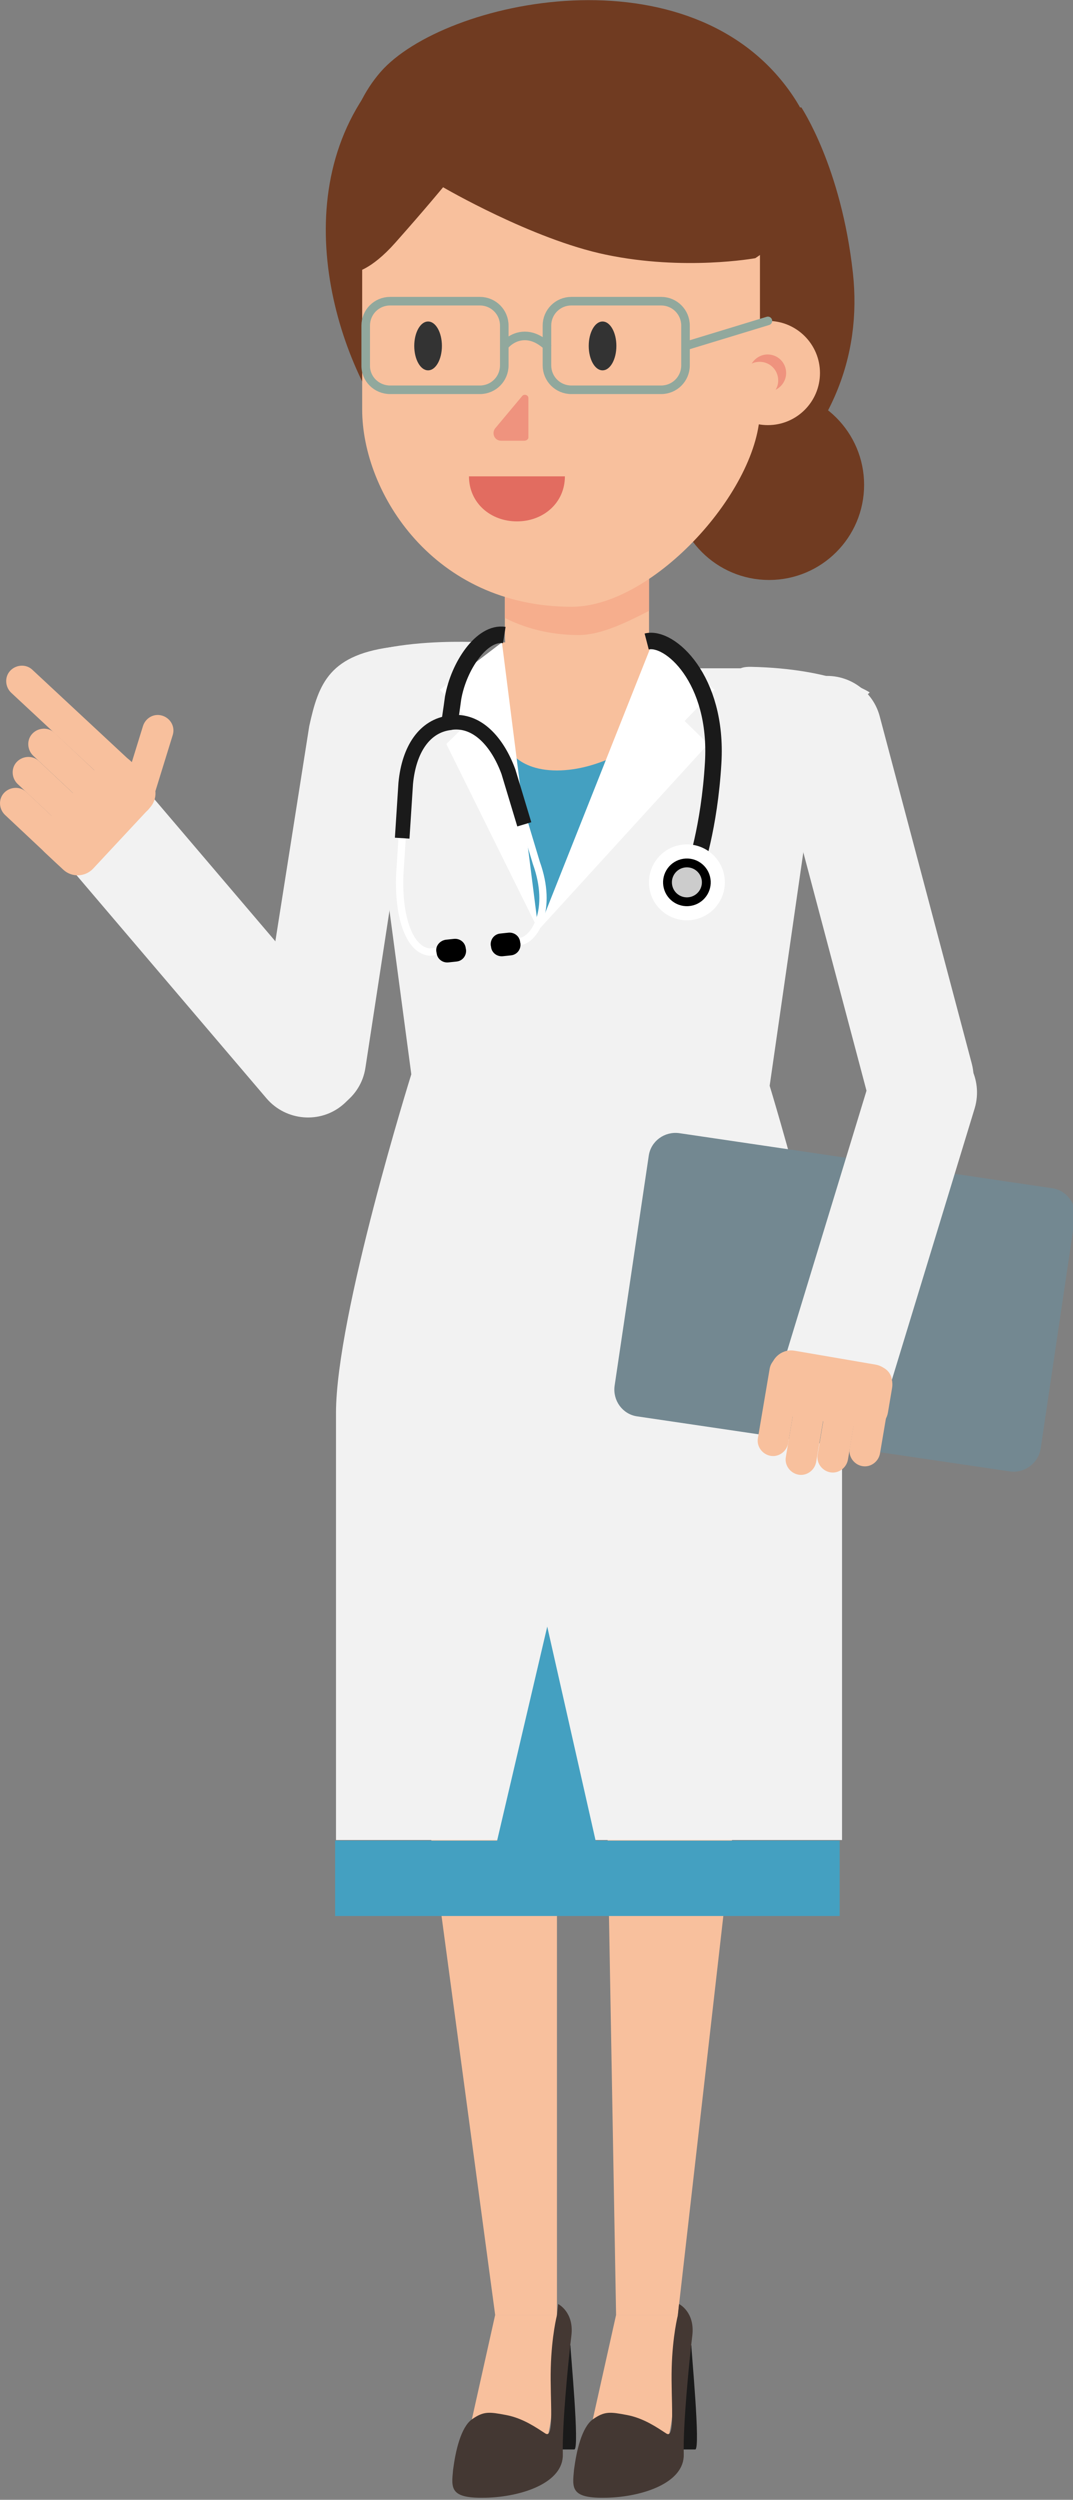 <?xml version="1.0" encoding="utf-8"?>
<!-- Generator: Adobe Illustrator 23.0.0, SVG Export Plug-In . SVG Version: 6.00 Build 0)  -->
<svg version="1.1" id="Layer_1" xmlns="http://www.w3.org/2000/svg" xmlns:xlink="http://www.w3.org/1999/xlink" x="0px" y="0px"
	 viewBox="0 0 364.7 849.1" style="enable-background:new 0 0 364.7 849.1;" xml:space="preserve">
<rect x="0" y="0" width="364.7" height="849.1" fill="#808080" stroke="none"/>
<style type="text/css">
	.st0{fill:#F8C09D;}
	.st1{fill:#1A1A1A;}
	.st2{fill:#443833;}
	.st3{fill:#F2F2F2;}
	.st4{fill:#44A0C1;}
	.st5{fill:#FFFFFF;}
	.st6{fill:#703B21;}
	.st7{fill:#F6AE8D;}
	.st8{fill:#EF937E;}
	.st9{fill:none;stroke:#91A89D;stroke-width:2.91;stroke-miterlimit:10;}
	.st10{fill:none;stroke:#91A89D;stroke-width:2.91;stroke-linecap:round;stroke-miterlimit:10;}
	.st11{fill:#E26C60;}
	.st12{fill:#333333;}
	.st13{fill:#738891;}
	.st14{fill:none;stroke:#FFFFFF;stroke-width:2.483;stroke-miterlimit:10;}
	.st15{fill:none;stroke:#1A1A1A;stroke-width:4.966;stroke-miterlimit:10;}
	.st16{fill:none;stroke:#1A1A1A;stroke-width:5.602;stroke-miterlimit:10;}
	.st17{fill:#CCCCCC;}
</style>
<g>
	<polygon class="st0" points="189.3,786.3 168.3,786.3 122.3,444.3 189.3,444.3 	"/>
	<polygon class="st0" points="209.4,786.3 230.4,786.3 269.4,444.3 203.3,444.3 	"/>
	<path class="st0" d="M209.4,786.3l-10,44.8c0,0,1,14.9,12.6,14.9s13.9-11.3,15.9-21.4c1.9-10,2.5-38.3,2.5-38.3H209.4z"/>
	<path class="st1" d="M235,796.7c-0.1,1.2,3.2,35.3,1.3,35.3c-2.9,0-5.9,0-5.9,0s3.5-31.4,2.3-35.3C231.5,792.9,235,796.7,235,796.7
		z"/>
	<path class="st2" d="M201.6,821.7c3.9-2.7,5.7-2.5,11.5-1.4s10.3,4.3,13.4,6.3s1.5-11.3,1.8-22.3s2.1-17.9,2.1-17.9l0.4-3.8
		c0,0,5.5,2.7,4.5,10.8s-3.2,30.5-2.9,40.2c0.3,9.7-13.9,14.5-26.2,14.8c-12.3,0.3-11.7-3.2-11.1-9.5
		C195.9,832.7,197.7,824.4,201.6,821.7z"/>
	<path class="st0" d="M168.3,786.3l-10,44.8c0,0,1,14.9,12.6,14.9s13.9-11.3,15.9-21.4c1.9-10,2.5-38.3,2.5-38.3H168.3z"/>
	<path class="st1" d="M193.9,796.7c-0.1,1.2,3.2,35.3,1.3,35.3c-2.9,0-5.9,0-5.9,0s3.5-31.4,2.3-35.3
		C190.4,792.9,193.9,796.7,193.9,796.7z"/>
	<path class="st2" d="M160.5,821.7c3.9-2.7,5.7-2.5,11.5-1.4s10.3,4.3,13.4,6.3c3.1,1.9,1.5-11.3,1.8-22.3s2.1-17.9,2.1-17.9
		l0.4-3.8c0,0,5.5,2.7,4.5,10.8s-3.2,30.5-2.9,40.2c0.3,9.7-13.9,14.5-26.2,14.8c-12.3,0.3-11.7-3.2-11.1-9.5
		C154.8,832.7,156.6,824.4,160.5,821.7z"/>
	<path class="st3" d="M261.6,368.8l15.9-110.2c0-17.5-10.8-31.6-24.2-31.6H149.8c-13.4,0-24.2,14.1-24.2,31.5l14.2,106.4
		c0,0-25.6,81.8-25.6,115.1s0,145,0,145h172c0,0,0-114.5,0-145S261.6,368.8,261.6,368.8z"/>
	<path class="st3" d="M295.6,235.2c0,0-12-8.1-40.4-8.7c-18.1-0.3,20.5,27.7,20.5,27.7L295.6,235.2z"/>
	<path class="st3" d="M164.4,218.2c0,0-45.8-2.9-53.3,13c-7.1,15.1,16.6,23.1,16.6,23.1L164.4,218.2z"/>
	<polygon class="st0" points="221.8,218.2 217.1,261.7 173.9,261.7 170.6,218.2 	"/>
	<path class="st4" d="M217.1,252.2c0,0-12.9,9.5-27.8,9.5s-17.7-9.5-17.7-9.5L183,316L217.1,252.2z"/>
	<polygon class="st5" points="170.6,218.2 183,315.9 151.7,252.7 159.7,244.9 149.5,234.3 	"/>
	<polygon class="st5" points="221.8,218.2 183,315.9 240.7,252.7 232.7,244.9 242.9,234.3 	"/>
	<path class="st3" d="M220.3,309.4h19.8c3.7,0,6.7-3,6.7-6.7v-4.3h-33.3v4.3C213.6,306.4,216.6,309.4,220.3,309.4z"/>
	<path class="st3" d="M103.2,378.1L103.2,378.1c10.1,1.5,19.5-5.4,21-15.4L142.7,242c1.5-10.1,2.4-23.6-8.1-22.4
		c-22.6,2.5-26.3,12.4-29.5,27.1L87.7,357.1C86.2,367.1,93.1,376.5,103.2,378.1z"/>
	<path class="st3" d="M317.2,383.9L317.2,383.9c9.8-2.6,15.7-12.7,13.1-22.6l-31.3-118c-2.6-9.8-12.7-15.7-22.6-13.1l0,0
		c-9.8,2.6-15.7,12.7-13.1,22.6l31.3,118C297.2,380.7,307.3,386.5,317.2,383.9z"/>
	<path class="st3" d="M116.6,375.2L116.6,375.2c7.8-6.6,8.7-18.3,2.1-26l-67.3-79l-28.1,23.9l67.3,79
		C97.2,380.8,108.9,381.8,116.6,375.2z"/>
	<circle class="st6" cx="261.4" cy="164.7" r="32.3"/>
	<path class="st6" d="M289.9,92.8c3,27.8-6.6,56.6-38.5,81.1c-36.4,27.9-89.9,1-111.4-19.8s-44.1-79.2-16.5-121l148.9,3.4
		C272.3,36.5,285.9,56.4,289.9,92.8z"/>
	<path class="st0" d="M171.6,215.8c0,13.4,10.9,24.5,24.3,24.5l0,0h0.2c13.4,0,24.5-11.1,24.5-24.5v-24.6h-49V215.8z"/>
	<path class="st7" d="M220.6,207.5c-8.4,4.3-16.6,8.2-23.9,8.2c-7.6,0-16.4-1.4-25.1-5.8v-16h49V207.5z"/>
	<path class="st0" d="M194.3,206.1c28,0,64-40,64-67V47.3H123.1v91.8C123.1,167.5,147.5,206.1,194.3,206.1z"/>
	<circle class="st0" cx="261" cy="126.7" r="17.7"/>
	<path class="st8" d="M264.5,129.2c0-3.5-2.8-6.3-6.3-6.3c-1,0-1.9,0.2-2.7,0.6c1.1-1.8,3.1-3.1,5.4-3.1c3.5,0,6.3,2.8,6.3,6.3
		c0,2.5-1.5,4.7-3.6,5.7C264.2,131.5,264.5,130.4,264.5,129.2z"/>
	<path class="st6" d="M150.6,63.6c0,0,30.3,17.7,55.3,22.9c26.7,5.6,50.8,1.2,50.8,1.2s35.3-21.6,12.9-55
		c-34.3-51.2-118.9-32.8-140.3-8.2c-22.4,25.9-8.8,68-8.8,68s5.4-0.5,13.9-10.1C144.7,70.8,150.6,63.6,150.6,63.6z"/>
	<path class="st9" d="M194.2,132.4h30.5c4.6,0,8.3-3.7,8.3-8.3v-13.5c0-4.6-3.7-8.3-8.3-8.3h-30.5c-4.6,0-8.3,3.7-8.3,8.3v13.5
		C185.9,128.7,189.6,132.4,194.2,132.4z"/>
	<path class="st9" d="M132.6,132.4h30.5c4.6,0,8.3-3.7,8.3-8.3v-13.5c0-4.6-3.7-8.3-8.3-8.3h-30.5c-4.6,0-8.3,3.7-8.3,8.3v13.5
		C124.2,128.7,128,132.4,132.6,132.4z"/>
	<path class="st9" d="M185.9,117.3c0,0.4-3-3.2-7.5-3.2s-7,3.4-7,3.4"/>
	<line class="st10" x1="261" y1="109" x2="233.1" y2="117.5"/>
	<path class="st11" d="M192,161.8c0,9-7.3,15.3-16.3,15.3l0,0c-9,0-16.3-6.3-16.3-15.3"/>
	<path class="st8" d="M179.6,148.6c0,0.6-0.7,1.1-1.4,1.1h-7.9c-2.2,0-3.3-2.5-2-4.2l9.2-11c0.7-0.8,2.1-0.3,2.1,0.7"/>
	<ellipse class="st12" cx="204.8" cy="117.5" rx="4.7" ry="8.3"/>
	<ellipse class="st12" cx="145.5" cy="117.5" rx="4.7" ry="8.3"/>
	<path class="st13" d="M343.3,499.8l-126.7-18.7c-5-0.7-8.4-5.4-7.7-10.4l11.6-78.1c0.7-5,5.4-8.4,10.4-7.7l126.7,18.7
		c5,0.7,8.4,5.4,7.7,10.4l-11.6,78.1C352.9,497,348.2,500.5,343.3,499.8z"/>
	<g>
		<path class="st0" d="M44.9,276.5L44.9,276.5c-2.8-0.9-4.4-3.8-3.5-6.6l7.2-23.3c0.9-2.8,3.8-4.4,6.6-3.5l0,0
			c2.8,0.9,4.4,3.8,3.5,6.6L51.5,273C50.7,275.8,47.7,277.4,44.9,276.5z"/>
		<path class="st0" d="M21.5,295.4l-6.3-5.9c-2.7-2.5-2.9-6.8-0.3-9.5l19.9-21.3c2.5-2.7,6.8-2.9,9.5-0.3l6.3,5.9
			c2.9,2.7,3,7.2,0.3,10.1l-19.3,20.7C28.9,297.9,24.4,298.1,21.5,295.4z"/>
		<path class="st0" d="M47.4,268.6L47.4,268.6c-2,2.1-5.4,2.3-7.5,0.3L3.8,235.3c-2.1-2-2.3-5.4-0.3-7.5l0,0c2-2.1,5.4-2.3,7.5-0.3
			l36.1,33.6C49.3,263.1,49.4,266.5,47.4,268.6z"/>
		<path class="st0" d="M36.6,273.1L36.6,273.1c-2,2.1-5.4,2.3-7.5,0.3l-17.8-16.7c-2.1-2-2.3-5.4-0.3-7.5l0,0c2-2.1,5.4-2.3,7.5-0.3
			l17.8,16.7C38.5,267.6,38.7,271,36.6,273.1z"/>
		<path class="st0" d="M31.3,282.7L31.3,282.7c-2,2.1-5.4,2.3-7.5,0.3L6,266.3c-2.1-2-2.3-5.4-0.3-7.5l0,0c2-2.1,5.4-2.3,7.5-0.3
			L31,275.2C33.2,277.2,33.4,280.6,31.3,282.7z"/>
		<path class="st0" d="M27,293.2L27,293.2c-2,2.1-5.4,2.3-7.5,0.3L1.7,276.8c-2.1-2-2.3-5.4-0.3-7.5l0,0c2-2.1,5.4-2.3,7.5-0.3
			l17.8,16.7C28.8,287.6,29,291,27,293.2z"/>
	</g>
	<path class="st3" d="M319,353.3L319,353.3c-9.7-3-20.1,2.5-23,12.3l-30.3,99.3l35.3,10.8l30.3-99.3
		C334.2,366.6,328.7,356.3,319,353.3z"/>
	<g>
		<path class="st0" d="M303.2,471.5l-1.4,8.3c-0.6,3.6-4,6-7.6,5.4l-28.2-4.8c-3.6-0.6-6-4-5.4-7.6l1.4-8.3c0.7-3.8,4.3-6.4,8.1-5.7
			l27.4,4.7C301.3,464.1,303.9,467.7,303.2,471.5z"/>
		<path class="st0" d="M267.6,460.6L267.6,460.6c2.8,0.5,4.8,3.2,4.3,6l-4,23.6c-0.5,2.8-3.2,4.8-6,4.3l0,0c-2.8-0.5-4.8-3.2-4.3-6
			l4-23.6C262.1,462,264.8,460.1,267.6,460.6z"/>
		<path class="st0" d="M277.1,467L277.1,467c2.8,0.5,4.8,3.2,4.3,6l-4,23.6c-0.5,2.8-3.2,4.8-6,4.3l0,0c-2.8-0.5-4.8-3.2-4.3-6
			l4-23.6C271.6,468.4,274.3,466.5,277.1,467z"/>
		<path class="st0" d="M287.9,466.2L287.9,466.2c2.8,0.5,4.8,3.2,4.3,6l-4,23.6c-0.5,2.8-3.2,4.8-6,4.3l0,0c-2.8-0.5-4.8-3.2-4.3-6
			l4-23.6C282.3,467.6,285,465.7,287.9,466.2z"/>
		<path class="st0" d="M298.8,464.1L298.8,464.1c2.8,0.5,4.8,3.2,4.3,6l-4,23.6c-0.5,2.8-3.2,4.8-6,4.3l0,0c-2.8-0.5-4.8-3.2-4.3-6
			l4-23.6C293.3,465.6,296,463.7,298.8,464.1z"/>
	</g>
	<polygon class="st4" points="168.8,625.9 186,552.5 202.6,625.9 	"/>
	<rect x="113.9" y="625.2" class="st4" width="171.5" height="25.6"/>
	<g>
		<path class="st14" d="M156.7,322.2l-10.5,1.2c-6.8-0.4-11-11.4-10.3-26.7l2-30.8c0.1-10.9,6.5-19.8,15.1-20.8l0.5-0.1
			c8.6-1,16.8,6.2,19.4,16.9l9.4,31.2c5.7,15.8-0.6,26.2-5.6,26.7l-8.8,1"/>
		<path class="st15" d="M136.7,284.7l1.2-18.6c1.1-11.7,6.5-19.6,15.1-20.6l0.5-0.1c8.6-1,15.5,6.4,19.3,16.7l5.4,17.9"/>
		<path d="M170,317.1l2.8-0.3c2-0.2,3.8,1.2,4,3.2l0.1,0.5c0.2,2-1.2,3.8-3.2,4l-2.8,0.3c-2,0.2-3.8-1.2-4-3.2l-0.1-0.5
			C166.6,319.1,168,317.3,170,317.1z"/>
		<path d="M151.5,319.2l2.8-0.3c2-0.2,3.8,1.2,4,3.2l0.1,0.5c0.2,2-1.2,3.8-3.2,4l-2.8,0.3c-2,0.2-3.8-1.2-4-3.2l-0.1-0.5
			C148,321.3,149.5,319.5,151.5,319.2z"/>
		<path class="st16" d="M171.4,215.7L171.4,215.7c-7.6-1.2-15.5,10.5-17.4,21.4l-0.4,2.9l-0.8,5.5"/>
		<path class="st16" d="M219.8,217.9L219.8,217.9c7.7-2,24.3,12.7,22.6,41.2c-1.3,22.2-6.3,36.3-6.3,36.3"/>
		
			<ellipse transform="matrix(0.968 -0.25 0.25 0.968 -67.509 67.873)" class="st5" cx="233.5" cy="299.8" rx="12.9" ry="12.9"/>
		<ellipse transform="matrix(0.968 -0.25 0.25 0.968 -67.509 67.873)" cx="233.5" cy="299.8" rx="8.1" ry="8.1"/>
		
			<ellipse transform="matrix(0.968 -0.25 0.25 0.968 -67.509 67.873)" class="st17" cx="233.5" cy="299.8" rx="5.1" ry="5.1"/>
	</g>
</g>
</svg>
